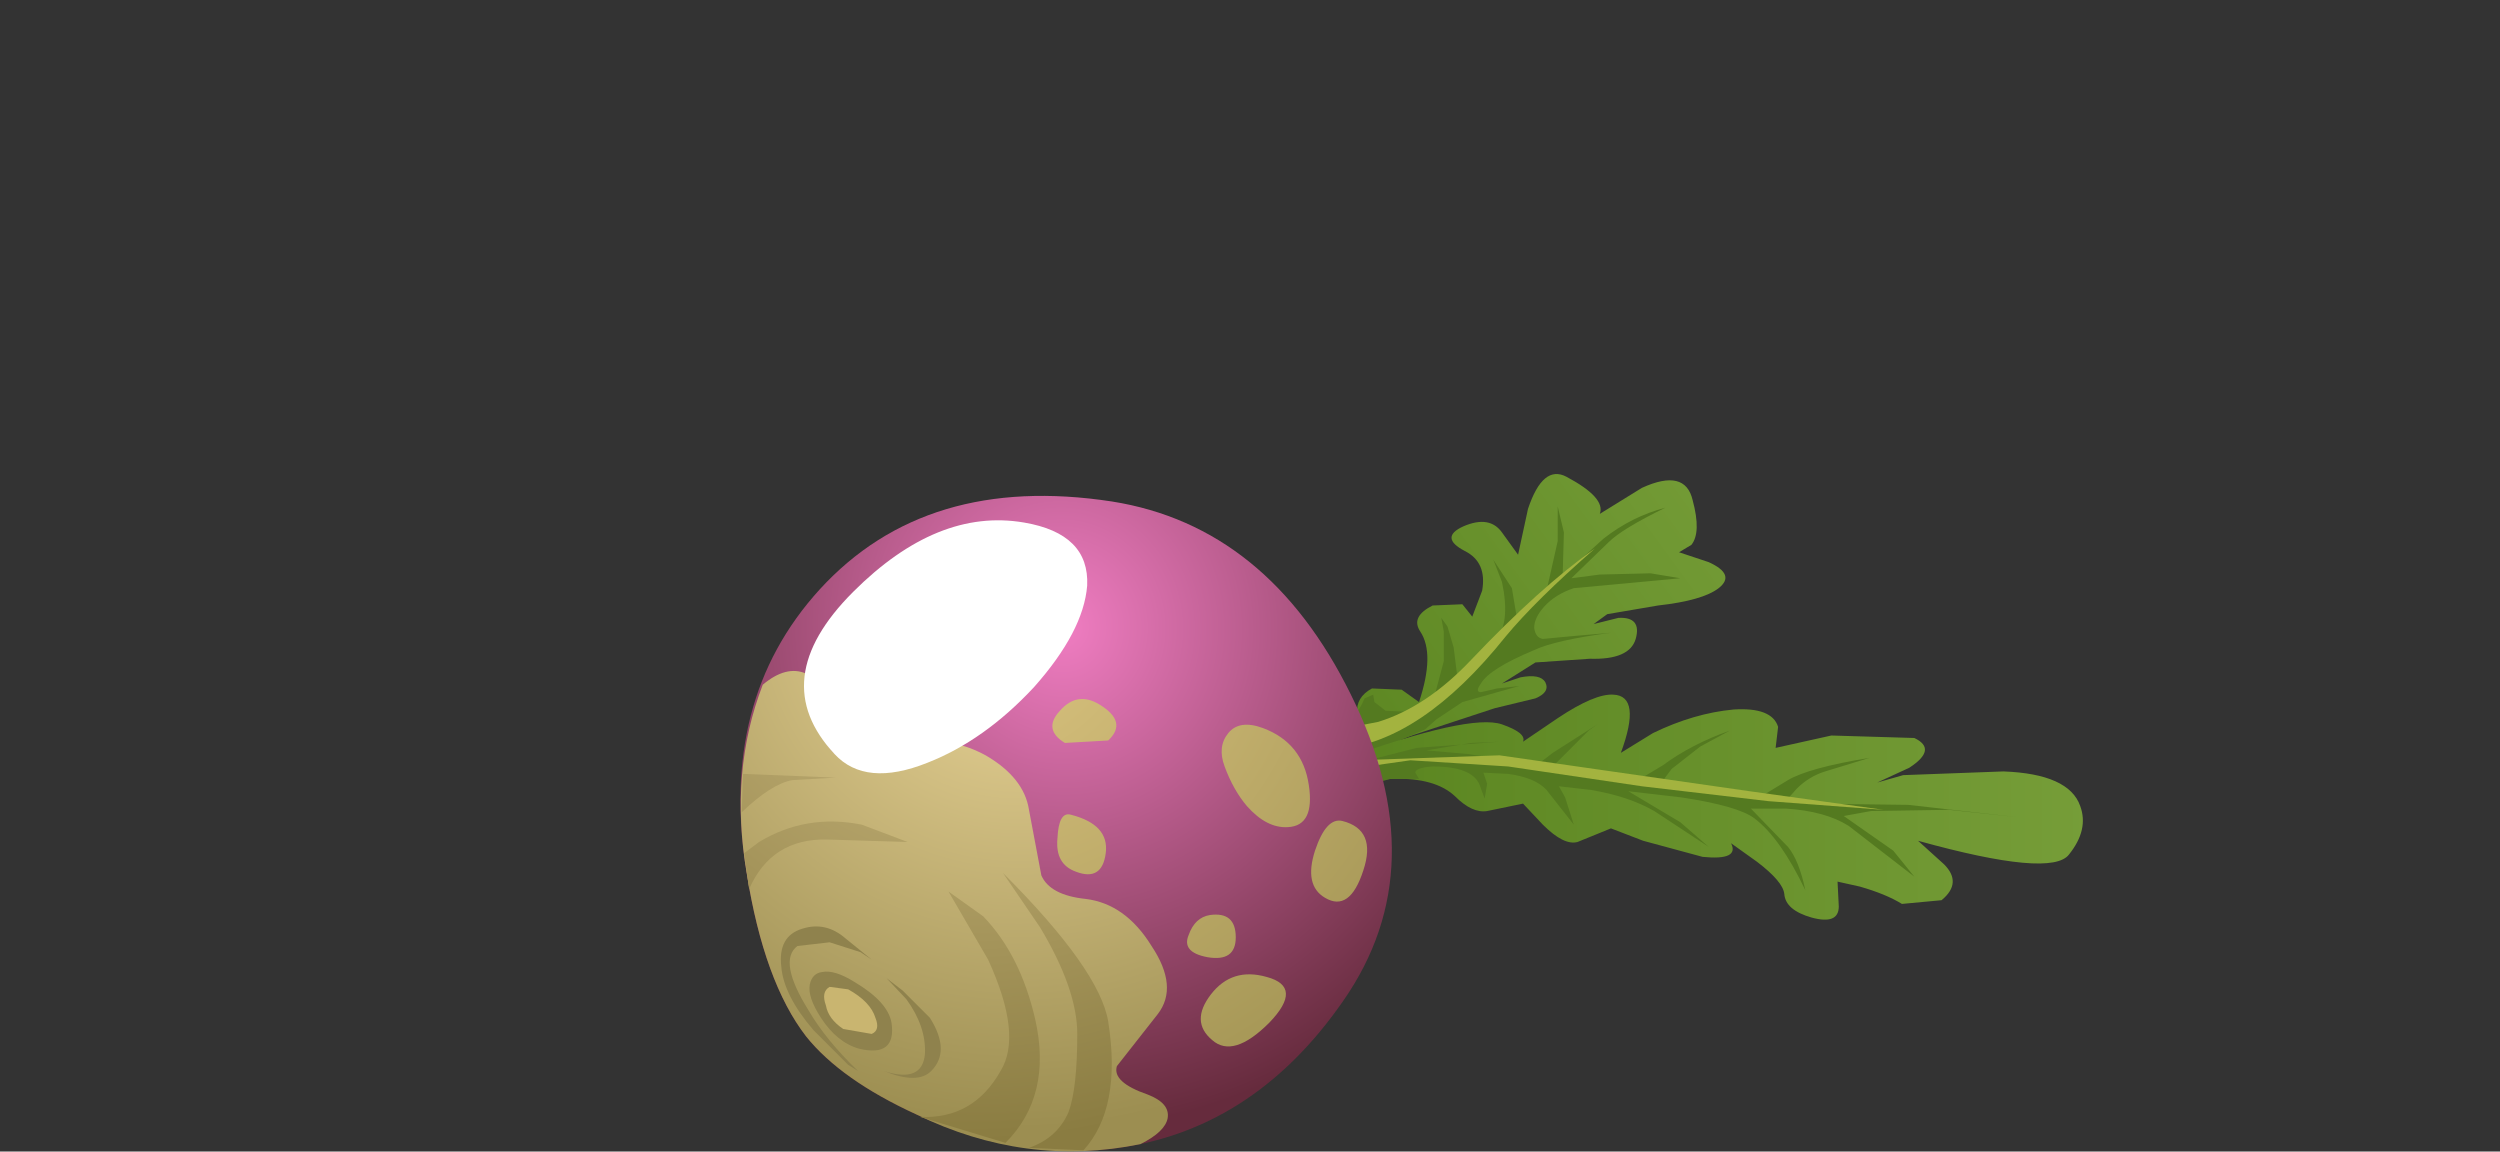 <?xml version="1.0" encoding="UTF-8" standalone="no"?>
<svg xmlns:xlink="http://www.w3.org/1999/xlink" height="46.5px" width="100.95px" xmlns="http://www.w3.org/2000/svg">
  <rect width="100%" height="100%" fill="#333333" stroke="none"/>
  <g transform="matrix(1.0, 0.0, 0.0, 1.0, 0.0, 0.0)">
    <use height="27.3" transform="matrix(1.0, 0.0, 0.0, 1.0, 29.9, 19.15)" width="54.2" xlink:href="#shape0"/>
    <use height="2.9" transform="matrix(1.0, 0.0, 0.0, 1.0, 48.5, 39.35)" width="3.45" xlink:href="#sprite0"/>
    <use height="1.75" transform="matrix(1.0, 0.0, 0.0, 1.0, 47.95, 36.95)" width="1.95" xlink:href="#sprite1"/>
    <use height="4.15" transform="matrix(1.0, 0.0, 0.0, 1.0, 49.35, 29.25)" width="3.55" xlink:href="#sprite2"/>
    <use height="3.25" transform="matrix(1.0, 0.0, 0.0, 1.0, 52.95, 33.15)" width="2.25" xlink:href="#sprite3"/>
    <use height="2.05" transform="matrix(1.0, 0.0, 0.0, 1.0, 42.5, 28.25)" width="2.6" xlink:href="#sprite4"/>
    <use height="2.4" transform="matrix(1.0, 0.0, 0.0, 1.0, 42.7, 32.9)" width="1.95" xlink:href="#sprite5"/>
    <use height="19.4" transform="matrix(1.0, 0.0, 0.0, 1.0, 29.9, 27.1)" width="17.25" xlink:href="#shape7"/>
    <use height="11.2" transform="matrix(1.0, 0.0, 0.0, 1.0, 40.5, 35.25)" width="4.4" xlink:href="#sprite6"/>
    <use height="1.8" transform="matrix(1.0, 0.0, 0.0, 1.0, 29.95, 31.0)" width="3.8" xlink:href="#sprite7"/>
    <use height="10.15" transform="matrix(1.0, 0.0, 0.0, 1.0, 37.15, 36.0)" width="4.85" xlink:href="#sprite8"/>
    <use height="2.75" transform="matrix(1.0, 0.0, 0.0, 1.0, 30.05, 33.15)" width="6.6" xlink:href="#sprite9"/>
    <use height="10.25" transform="matrix(1.0, 0.0, 0.0, 1.0, 32.45, 21.0)" width="11.45" xlink:href="#sprite10"/>
    <use height="6.1" transform="matrix(1.0, 0.0, 0.0, 1.0, 31.55, 37.4)" width="6.45" xlink:href="#shape13"/>
    <use height="4.1" transform="matrix(1.0, 0.0, 0.0, 1.0, 34.7, 22.65)" width="5.05" xlink:href="#sprite11"/>
  </g>
  <defs>
    <g id="shape0" transform="matrix(1.0, 0.0, 0.0, 1.0, -29.9, -19.15)">
      <path d="M66.95 24.45 L64.9 24.8 64.35 25.2 65.35 24.95 Q66.3 24.9 66.05 25.8 65.8 26.65 64.2 26.6 L62.0 26.75 60.65 27.6 61.4 27.35 Q62.2 27.2 62.4 27.55 62.6 27.95 62.0 28.2 L60.35 28.6 56.55 29.85 56.0 30.2 Q57.6 30.05 57.2 30.85 L54.9 31.2 Q52.6 31.15 51.7 31.75 50.7 32.4 50.15 32.05 L49.8 31.6 Q51.2 31.45 53.05 30.45 54.9 29.45 54.8 28.8 54.75 28.15 55.4 27.8 L56.6 27.85 57.3 28.35 Q57.95 26.4 57.35 25.5 56.95 24.9 57.85 24.45 L59.05 24.4 59.45 24.9 59.85 23.85 Q60.05 22.7 59.15 22.25 58.1 21.7 59.1 21.25 60.15 20.8 60.65 21.5 L61.3 22.4 61.7 20.55 Q62.3 18.75 63.25 19.25 64.85 20.1 64.6 20.75 L66.3 19.7 Q68.05 18.9 68.35 20.2 68.7 21.5 68.3 22.0 L67.8 22.3 69.0 22.7 Q70.1 23.2 69.4 23.75 68.75 24.25 66.95 24.45" fill="url(#gradient0)" fill-rule="evenodd" stroke="none"/>
      <path d="M67.85 23.35 L63.55 23.75 Q62.8 24.0 62.35 24.5 61.95 24.95 61.95 25.35 62.0 25.75 62.3 25.8 L63.35 25.7 65.05 25.55 Q62.8 25.85 61.95 26.25 60.15 27.0 59.8 27.6 59.55 27.95 59.8 27.95 L60.45 27.8 61.35 27.7 59.05 28.35 58.0 29.05 57.55 29.45 56.3 30.0 Q55.0 30.6 54.65 31.1 54.3 31.65 54.0 31.3 53.7 30.95 53.85 30.6 L54.0 29.2 Q54.75 29.1 55.1 28.2 L55.45 28.05 55.5 28.35 55.95 28.7 57.0 28.75 57.9 28.2 58.3 26.7 58.3 25.5 58.2 24.95 58.45 25.3 58.7 26.15 58.85 27.35 60.4 25.85 Q61.0 25.15 60.65 23.5 L60.3 22.6 61.05 23.75 61.25 24.95 62.45 23.85 62.9 21.85 62.9 20.45 63.15 21.5 63.1 23.25 64.75 21.75 Q65.9 20.85 67.25 20.5 65.5 21.35 64.95 21.9 L63.45 23.35 64.6 23.2 66.65 23.15 67.85 23.35" fill="#547a20" fill-rule="evenodd" stroke="none"/>
      <path d="M71.8 29.35 L71.7 30.2 73.95 29.7 77.3 29.8 Q78.25 30.25 77.1 31.0 L75.8 31.6 76.85 31.3 80.9 31.15 Q83.55 31.25 84.0 32.55 84.35 33.5 83.55 34.5 82.85 35.45 77.45 33.95 L78.5 34.9 Q79.25 35.65 78.4 36.35 L76.8 36.5 Q76.15 36.1 75.1 35.8 L74.2 35.6 74.25 36.6 Q74.25 37.35 73.15 37.05 72.1 36.75 72.05 36.1 72.0 35.6 70.95 34.8 L69.9 34.05 Q70.25 34.75 68.75 34.6 L66.35 33.95 65.05 33.45 63.7 34.0 Q63.15 34.15 62.3 33.3 L61.5 32.45 60.05 32.75 Q59.45 32.85 58.75 32.15 57.95 31.4 56.25 31.45 54.05 31.55 51.55 32.65 49.2 33.6 47.55 35.0 44.5 40.2 46.7 35.7 48.1 32.8 54.1 30.7 59.35 28.8 60.65 29.25 61.65 29.6 61.5 29.95 L62.9 29.0 Q64.4 28.0 65.15 28.05 66.3 28.1 65.45 30.4 L66.75 29.6 Q68.4 28.8 70.0 28.65 71.55 28.55 71.8 29.35" fill="url(#gradient1)" fill-rule="evenodd" stroke="none"/>
      <path d="M75.5 30.6 L73.7 31.15 Q73.05 31.35 72.55 31.85 L72.15 32.3 73.1 32.45 77.05 32.5 81.5 33.0 78.7 32.7 75.55 32.75 74.45 32.95 76.45 34.35 77.3 35.4 74.65 33.35 Q73.7 32.75 72.1 32.65 L70.7 32.65 72.2 34.2 Q72.65 34.75 72.9 35.95 71.9 33.85 70.85 33.05 70.2 32.55 67.9 32.2 L65.75 31.95 67.85 33.2 69.0 34.2 66.8 32.75 Q65.75 32.15 64.25 31.9 L62.95 31.75 63.2 32.2 63.55 33.3 62.45 31.9 Q62.0 31.4 60.9 31.25 L59.9 31.2 60.05 31.65 59.95 32.25 59.75 31.7 Q59.45 30.95 57.85 30.95 57.15 31.0 57.15 31.2 L57.3 31.45 56.15 31.45 55.05 31.75 54.8 30.7 55.25 30.7 57.2 30.2 60.55 29.95 59.4 30.0 57.6 30.3 59.3 30.45 62.05 30.9 62.7 30.4 64.5 29.25 64.15 29.5 62.7 30.95 66.0 31.5 66.15 31.5 67.15 30.9 Q68.3 30.05 69.85 29.5 L68.65 30.15 67.5 31.05 67.05 31.65 71.05 32.2 72.2 31.5 Q73.05 31.0 75.5 30.6" fill="#547a20" fill-rule="evenodd" stroke="none"/>
      <path d="M70.65 31.95 L76.05 32.7 71.4 32.35 66.3 31.75 60.9 30.95 56.95 30.7 55.2 30.95 54.7 31.15 Q54.3 31.2 54.8 30.7 L60.55 30.5 70.65 31.95" fill="#a3b33f" fill-rule="evenodd" stroke="none"/>
      <path d="M52.55 29.75 L55.65 29.15 Q57.6 28.55 59.4 26.65 62.2 23.7 64.4 22.15 62.0 24.25 60.8 25.7 57.4 29.95 54.05 30.25 L52.25 30.1 52.55 29.75" fill="#a3b33f" fill-rule="evenodd" stroke="none"/>
      <path d="M44.9 20.25 Q51.2 21.25 54.55 28.05 58.0 35.0 54.25 40.4 50.55 45.75 44.8 46.4 40.8 46.8 37.0 45.0 33.95 43.6 32.55 41.85 30.85 39.65 30.15 35.25 29.0 28.3 33.1 23.8 37.4 19.1 44.9 20.25" fill="url(#gradient2)" fill-rule="evenodd" stroke="none"/>
    </g>
    <linearGradient gradientTransform="matrix(-0.011, 0.008, 0.008, 0.011, 62.05, 24.15)" gradientUnits="userSpaceOnUse" id="gradient0" spreadMethod="pad" x1="-819.2" x2="819.2">
      <stop offset="0.0" stop-color="#779e39"/>
      <stop offset="0.804" stop-color="#608a25"/>
      <stop offset="1.0" stop-color="#59851f"/>
    </linearGradient>
    <linearGradient gradientTransform="matrix(-0.019, 0.0, 0.0, 0.019, 70.0, 32.8)" gradientUnits="userSpaceOnUse" id="gradient1" spreadMethod="pad" x1="-819.2" x2="819.2">
      <stop offset="0.0" stop-color="#779e39"/>
      <stop offset="0.804" stop-color="#608a25"/>
      <stop offset="1.0" stop-color="#59851f"/>
    </linearGradient>
    <radialGradient cx="0" cy="0" gradientTransform="matrix(0.009, 0.023, 0.022, -0.009, 42.9, 25.3)" gradientUnits="userSpaceOnUse" id="gradient2" r="819.2" spreadMethod="pad">
      <stop offset="0.0" stop-color="#f07dc2"/>
      <stop offset="1.0" stop-color="#662b3d"/>
    </radialGradient>
    <g id="sprite0" transform="matrix(1.0, 0.0, 0.0, 1.0, 0.05, 0.05)">
      <use height="2.9" transform="matrix(1.0, 0.0, 0.0, 1.0, -0.05, -0.05)" width="3.45" xlink:href="#shape1"/>
    </g>
    <g id="shape1" transform="matrix(1.0, 0.0, 0.0, 1.0, 0.05, 0.0)">
      <path d="M2.6 0.1 Q4.1 0.5 2.7 1.95 1.25 3.4 0.4 2.65 -0.5 1.9 0.35 0.8 1.2 -0.3 2.6 0.1" fill="url(#gradient3)" fill-rule="evenodd" stroke="none"/>
    </g>
    <radialGradient cx="0" cy="0" gradientTransform="matrix(0.013, 0.022, 0.022, -0.013, -9.25, -15.4)" gradientUnits="userSpaceOnUse" id="gradient3" r="819.2" spreadMethod="pad">
      <stop offset="0.0" stop-color="#e0c884"/>
      <stop offset="1.0" stop-color="#a89958"/>
    </radialGradient>
    <g id="sprite1" transform="matrix(1.0, 0.0, 0.0, 1.0, 0.0, 0.0)">
      <use height="1.75" transform="matrix(1.0, 0.0, 0.0, 1.0, 0.0, 0.0)" width="1.95" xlink:href="#shape2"/>
    </g>
    <g id="shape2" transform="matrix(1.0, 0.0, 0.0, 1.0, 0.0, 0.0)">
      <path d="M1.95 0.9 Q1.95 1.9 0.8 1.7 -0.25 1.5 0.05 0.8 0.3 0.1 0.9 0.0 1.95 -0.15 1.95 0.9" fill="url(#gradient4)" fill-rule="evenodd" stroke="none"/>
    </g>
    <radialGradient cx="0" cy="0" gradientTransform="matrix(0.013, 0.022, 0.022, -0.013, -8.65, -13.0)" gradientUnits="userSpaceOnUse" id="gradient4" r="819.2" spreadMethod="pad">
      <stop offset="0.0" stop-color="#e0c884"/>
      <stop offset="1.0" stop-color="#a89958"/>
    </radialGradient>
    <g id="sprite2" transform="matrix(1.0, 0.0, 0.0, 1.0, 0.0, 0.0)">
      <use height="4.15" transform="matrix(1.0, 0.0, 0.0, 1.0, 0.0, 0.0)" width="3.55" xlink:href="#shape3"/>
    </g>
    <g id="shape3" transform="matrix(1.0, 0.0, 0.0, 1.0, 0.0, 0.0)">
      <path d="M1.65 0.15 Q3.25 0.75 3.5 2.45 3.75 4.1 2.65 4.15 1.8 4.2 1.0 3.3 0.45 2.65 0.1 1.7 -0.2 0.9 0.25 0.35 0.7 -0.2 1.65 0.15" fill="url(#gradient5)" fill-rule="evenodd" stroke="none"/>
    </g>
    <radialGradient cx="0" cy="0" gradientTransform="matrix(0.013, 0.022, 0.022, -0.013, -10.05, -5.3)" gradientUnits="userSpaceOnUse" id="gradient5" r="819.2" spreadMethod="pad">
      <stop offset="0.0" stop-color="#e0c884"/>
      <stop offset="1.0" stop-color="#a89958"/>
    </radialGradient>
    <g id="sprite3" transform="matrix(1.0, 0.0, 0.0, 1.0, 0.05, 0.0)">
      <use height="3.25" transform="matrix(1.0, 0.0, 0.0, 1.0, -0.05, 0.0)" width="2.25" xlink:href="#shape4"/>
    </g>
    <g id="shape4" transform="matrix(1.0, 0.0, 0.0, 1.0, 0.05, 0.0)">
      <path d="M1.2 0.0 Q2.6 0.35 2.05 2.0 1.5 3.7 0.5 3.1 -0.35 2.6 0.1 1.2 0.55 -0.15 1.2 0.0" fill="url(#gradient6)" fill-rule="evenodd" stroke="none"/>
    </g>
    <radialGradient cx="0" cy="0" gradientTransform="matrix(0.013, 0.022, 0.022, -0.013, -13.7, -9.2)" gradientUnits="userSpaceOnUse" id="gradient6" r="819.2" spreadMethod="pad">
      <stop offset="0.0" stop-color="#e0c884"/>
      <stop offset="1.0" stop-color="#a89958"/>
    </radialGradient>
    <g id="sprite4" transform="matrix(1.0, 0.0, 0.0, 1.0, 0.05, 0.0)">
      <use height="2.05" transform="matrix(1.0, 0.0, 0.0, 1.0, -0.05, 0.0)" width="2.6" xlink:href="#shape5"/>
    </g>
    <g id="shape5" transform="matrix(1.0, 0.0, 0.0, 1.0, 0.05, 0.0)">
      <path d="M1.85 0.2 Q3.0 0.9 2.2 1.65 L0.45 1.75 Q-0.45 1.2 0.25 0.45 0.95 -0.35 1.85 0.2" fill="url(#gradient7)" fill-rule="evenodd" stroke="none"/>
    </g>
    <radialGradient cx="0" cy="0" gradientTransform="matrix(0.013, 0.022, 0.022, -0.013, -3.25, -4.3)" gradientUnits="userSpaceOnUse" id="gradient7" r="819.2" spreadMethod="pad">
      <stop offset="0.0" stop-color="#e0c884"/>
      <stop offset="1.0" stop-color="#a89958"/>
    </radialGradient>
    <g id="sprite5" transform="matrix(1.0, 0.0, 0.0, 1.0, -0.05, 0.0)">
      <use height="2.4" transform="matrix(1.0, 0.0, 0.0, 1.0, 0.05, 0.0)" width="1.95" xlink:href="#shape6"/>
    </g>
    <g id="shape6" transform="matrix(1.0, 0.0, 0.0, 1.0, -0.05, 0.0)">
      <path d="M0.6 0.0 Q2.15 0.4 2.0 1.55 1.85 2.7 0.8 2.3 -0.05 2.0 0.05 0.95 0.1 -0.15 0.6 0.0" fill="url(#gradient8)" fill-rule="evenodd" stroke="none"/>
    </g>
    <radialGradient cx="0" cy="0" gradientTransform="matrix(0.013, 0.022, 0.022, -0.013, -3.35, -8.95)" gradientUnits="userSpaceOnUse" id="gradient8" r="819.2" spreadMethod="pad">
      <stop offset="0.0" stop-color="#e0c884"/>
      <stop offset="1.0" stop-color="#a89958"/>
    </radialGradient>
    <g id="shape7" transform="matrix(1.0, 0.0, 0.0, 1.0, -29.9, -27.1)">
      <path d="M30.8 27.65 Q31.75 26.85 32.55 27.2 33.3 27.5 33.2 28.65 33.05 30.3 34.15 30.65 35.15 31.0 36.7 30.25 38.15 29.6 39.8 30.5 41.35 31.4 41.55 32.7 L42.05 35.35 Q42.4 36.15 43.85 36.3 45.45 36.5 46.5 38.2 47.6 39.85 46.75 40.95 L45.1 43.05 Q44.9 43.7 46.35 44.2 47.25 44.55 47.15 45.15 47.05 45.7 46.05 46.2 41.4 47.15 37.0 45.0 33.95 43.6 32.55 41.85 30.85 39.65 30.15 35.25 29.45 31.15 30.8 27.65" fill="url(#gradient9)" fill-rule="evenodd" stroke="none"/>
    </g>
    <radialGradient cx="0" cy="0" gradientTransform="matrix(0.001, 0.026, 0.026, -0.001, 41.15, 24.25)" gradientUnits="userSpaceOnUse" id="gradient9" r="819.2" spreadMethod="pad">
      <stop offset="0.0" stop-color="#f0da9e"/>
      <stop offset="1.0" stop-color="#9c8e51"/>
    </radialGradient>
    <g id="sprite6" transform="matrix(1.0, 0.0, 0.0, 1.0, 0.0, 0.0)">
      <use height="11.2" transform="matrix(1.0, 0.0, 0.0, 1.0, 0.0, 0.0)" width="4.4" xlink:href="#shape8"/>
    </g>
    <g id="shape8" transform="matrix(1.0, 0.0, 0.0, 1.0, 0.0, 0.0)">
      <path d="M4.25 6.0 Q4.8 9.5 3.25 11.2 L1.05 11.1 Q2.2 10.7 2.65 9.65 3.0 8.7 3.0 6.5 3.0 4.7 1.5 2.2 L0.0 0.0 Q3.9 3.9 4.25 6.0" fill="url(#gradient10)" fill-rule="evenodd" stroke="none"/>
    </g>
    <radialGradient cx="0" cy="0" gradientTransform="matrix(0.003, 0.028, 0.028, -0.003, -1.1, -12.25)" gradientUnits="userSpaceOnUse" id="gradient10" r="819.2" spreadMethod="pad">
      <stop offset="0.0" stop-color="#d6c28a"/>
      <stop offset="1.0" stop-color="#8a7c41"/>
    </radialGradient>
    <g id="sprite7" transform="matrix(1.0, 0.0, 0.0, 1.0, 0.0, 0.05)">
      <use height="1.8" transform="matrix(1.0, 0.0, 0.0, 1.0, 0.0, -0.05)" width="3.8" xlink:href="#shape9"/>
    </g>
    <g id="shape9" transform="matrix(1.0, 0.0, 0.0, 1.0, 0.0, 0.05)">
      <path d="M2.05 0.45 Q1.2 0.6 0.0 1.75 L0.05 0.2 3.8 0.35 2.05 0.45" fill="url(#gradient11)" fill-rule="evenodd" stroke="none"/>
    </g>
    <radialGradient cx="0" cy="0" gradientTransform="matrix(0.003, 0.028, 0.028, -0.003, 9.45, -8.05)" gradientUnits="userSpaceOnUse" id="gradient11" r="819.2" spreadMethod="pad">
      <stop offset="0.0" stop-color="#d6c28a"/>
      <stop offset="1.0" stop-color="#8a7c41"/>
    </radialGradient>
    <g id="sprite8" transform="matrix(1.0, 0.0, 0.0, 1.0, 0.0, 0.0)">
      <use height="10.15" transform="matrix(1.0, 0.0, 0.0, 1.0, 0.0, 0.0)" width="4.85" xlink:href="#shape10"/>
    </g>
    <g id="shape10" transform="matrix(1.0, 0.0, 0.0, 1.0, 0.0, 0.0)">
      <path d="M4.65 5.15 Q5.35 8.25 3.45 10.15 L0.0 9.1 Q2.15 9.2 3.25 7.25 4.15 5.8 2.75 2.75 L1.15 0.0 2.55 1.0 Q4.05 2.55 4.65 5.15" fill="url(#gradient12)" fill-rule="evenodd" stroke="none"/>
    </g>
    <radialGradient cx="0" cy="0" gradientTransform="matrix(0.003, 0.028, 0.028, -0.003, 2.25, -13.0)" gradientUnits="userSpaceOnUse" id="gradient12" r="819.2" spreadMethod="pad">
      <stop offset="0.0" stop-color="#d6c28a"/>
      <stop offset="1.0" stop-color="#8a7c41"/>
    </radialGradient>
    <g id="sprite9" transform="matrix(1.0, 0.0, 0.0, 1.0, 0.0, 0.05)">
      <use height="2.75" transform="matrix(1.0, 0.0, 0.0, 1.0, 0.0, -0.05)" width="6.6" xlink:href="#shape11"/>
    </g>
    <g id="shape11" transform="matrix(1.0, 0.0, 0.0, 1.0, 0.0, 0.05)">
      <path d="M0.2 2.7 L0.0 1.25 0.6 0.8 Q2.5 -0.35 4.75 0.1 L6.6 0.8 3.35 0.7 Q1.1 0.65 0.2 2.7" fill="url(#gradient13)" fill-rule="evenodd" stroke="none"/>
    </g>
    <radialGradient cx="0" cy="0" gradientTransform="matrix(0.003, 0.028, 0.028, -0.003, 9.35, -10.2)" gradientUnits="userSpaceOnUse" id="gradient13" r="819.2" spreadMethod="pad">
      <stop offset="0.0" stop-color="#d6c28a"/>
      <stop offset="1.0" stop-color="#8a7c41"/>
    </radialGradient>
    <g id="sprite10" transform="matrix(1.0, 0.0, 0.0, 1.0, 0.1, 0.0)">
      <use height="10.25" transform="matrix(1.0, 0.0, 0.0, 1.0, -0.1, 0.0)" width="11.45" xlink:href="#shape12"/>
    </g>
    <g id="shape12" transform="matrix(1.0, 0.0, 0.0, 1.0, 0.1, 0.05)">
      <path d="M8.8 0.05 Q11.45 0.5 11.35 2.6 11.2 4.45 9.2 6.7 7.2 8.85 4.9 9.75 2.4 10.75 1.15 9.4 -1.65 6.4 1.9 2.85 5.3 -0.55 8.8 0.05" fill="#ffffff" fill-rule="evenodd" stroke="none"/>
    </g>
    <g id="shape13" transform="matrix(1.0, 0.0, 0.0, 1.0, -31.55, -37.4)">
      <path d="M32.85 41.6 Q31.65 40.2 31.55 39.05 31.4 37.8 32.4 37.5 33.35 37.2 34.15 37.9 L35.2 38.75 34.75 38.45 33.5 38.05 32.2 38.2 Q31.4 38.8 32.65 40.8 33.35 42.0 34.65 43.25 L34.25 43.0 32.85 41.6" fill="#8f824d" fill-rule="evenodd" stroke="none"/>
      <path d="M35.8 39.5 L36.45 40.0 37.55 41.1 Q38.4 42.45 37.6 43.25 37.05 43.8 35.7 43.25 37.25 43.75 37.35 42.55 37.4 41.45 36.6 40.35 L35.8 39.5" fill="#8f824d" fill-rule="evenodd" stroke="none"/>
      <path d="M34.5 39.65 Q35.85 40.45 36.0 41.3 36.2 42.7 34.7 42.35 33.8 42.1 33.15 41.1 32.6 40.25 32.7 39.75 32.8 39.3 33.2 39.25 33.7 39.15 34.5 39.65" fill="#8f824d" fill-rule="evenodd" stroke="none"/>
      <path d="M34.25 39.95 Q35.15 40.45 35.35 41.1 35.55 41.6 35.2 41.75 L34.05 41.55 Q33.45 41.15 33.35 40.6 33.15 40.05 33.5 39.85 L34.25 39.95" fill="#c9b570" fill-rule="evenodd" stroke="none"/>
    </g>
    <g id="sprite11" transform="matrix(1.0, 0.0, 0.0, 1.0, 0.05, 0.0)">
      <use height="4.1" transform="matrix(1.0, 0.0, 0.0, 1.0, -0.05, 0.0)" width="5.05" xlink:href="#shape14"/>
    </g>
    <g id="shape14" transform="matrix(1.0, 0.0, 0.0, 1.0, 0.05, 0.0)">
      <path d="M3.75 0.0 Q6.1 0.0 4.1 2.5 2.15 4.95 0.25 3.65 -0.55 3.1 0.8 1.55 2.15 0.0 3.75 0.0" fill="#ffffff" fill-rule="evenodd" stroke="none"/>
    </g>
  </defs>
</svg>
